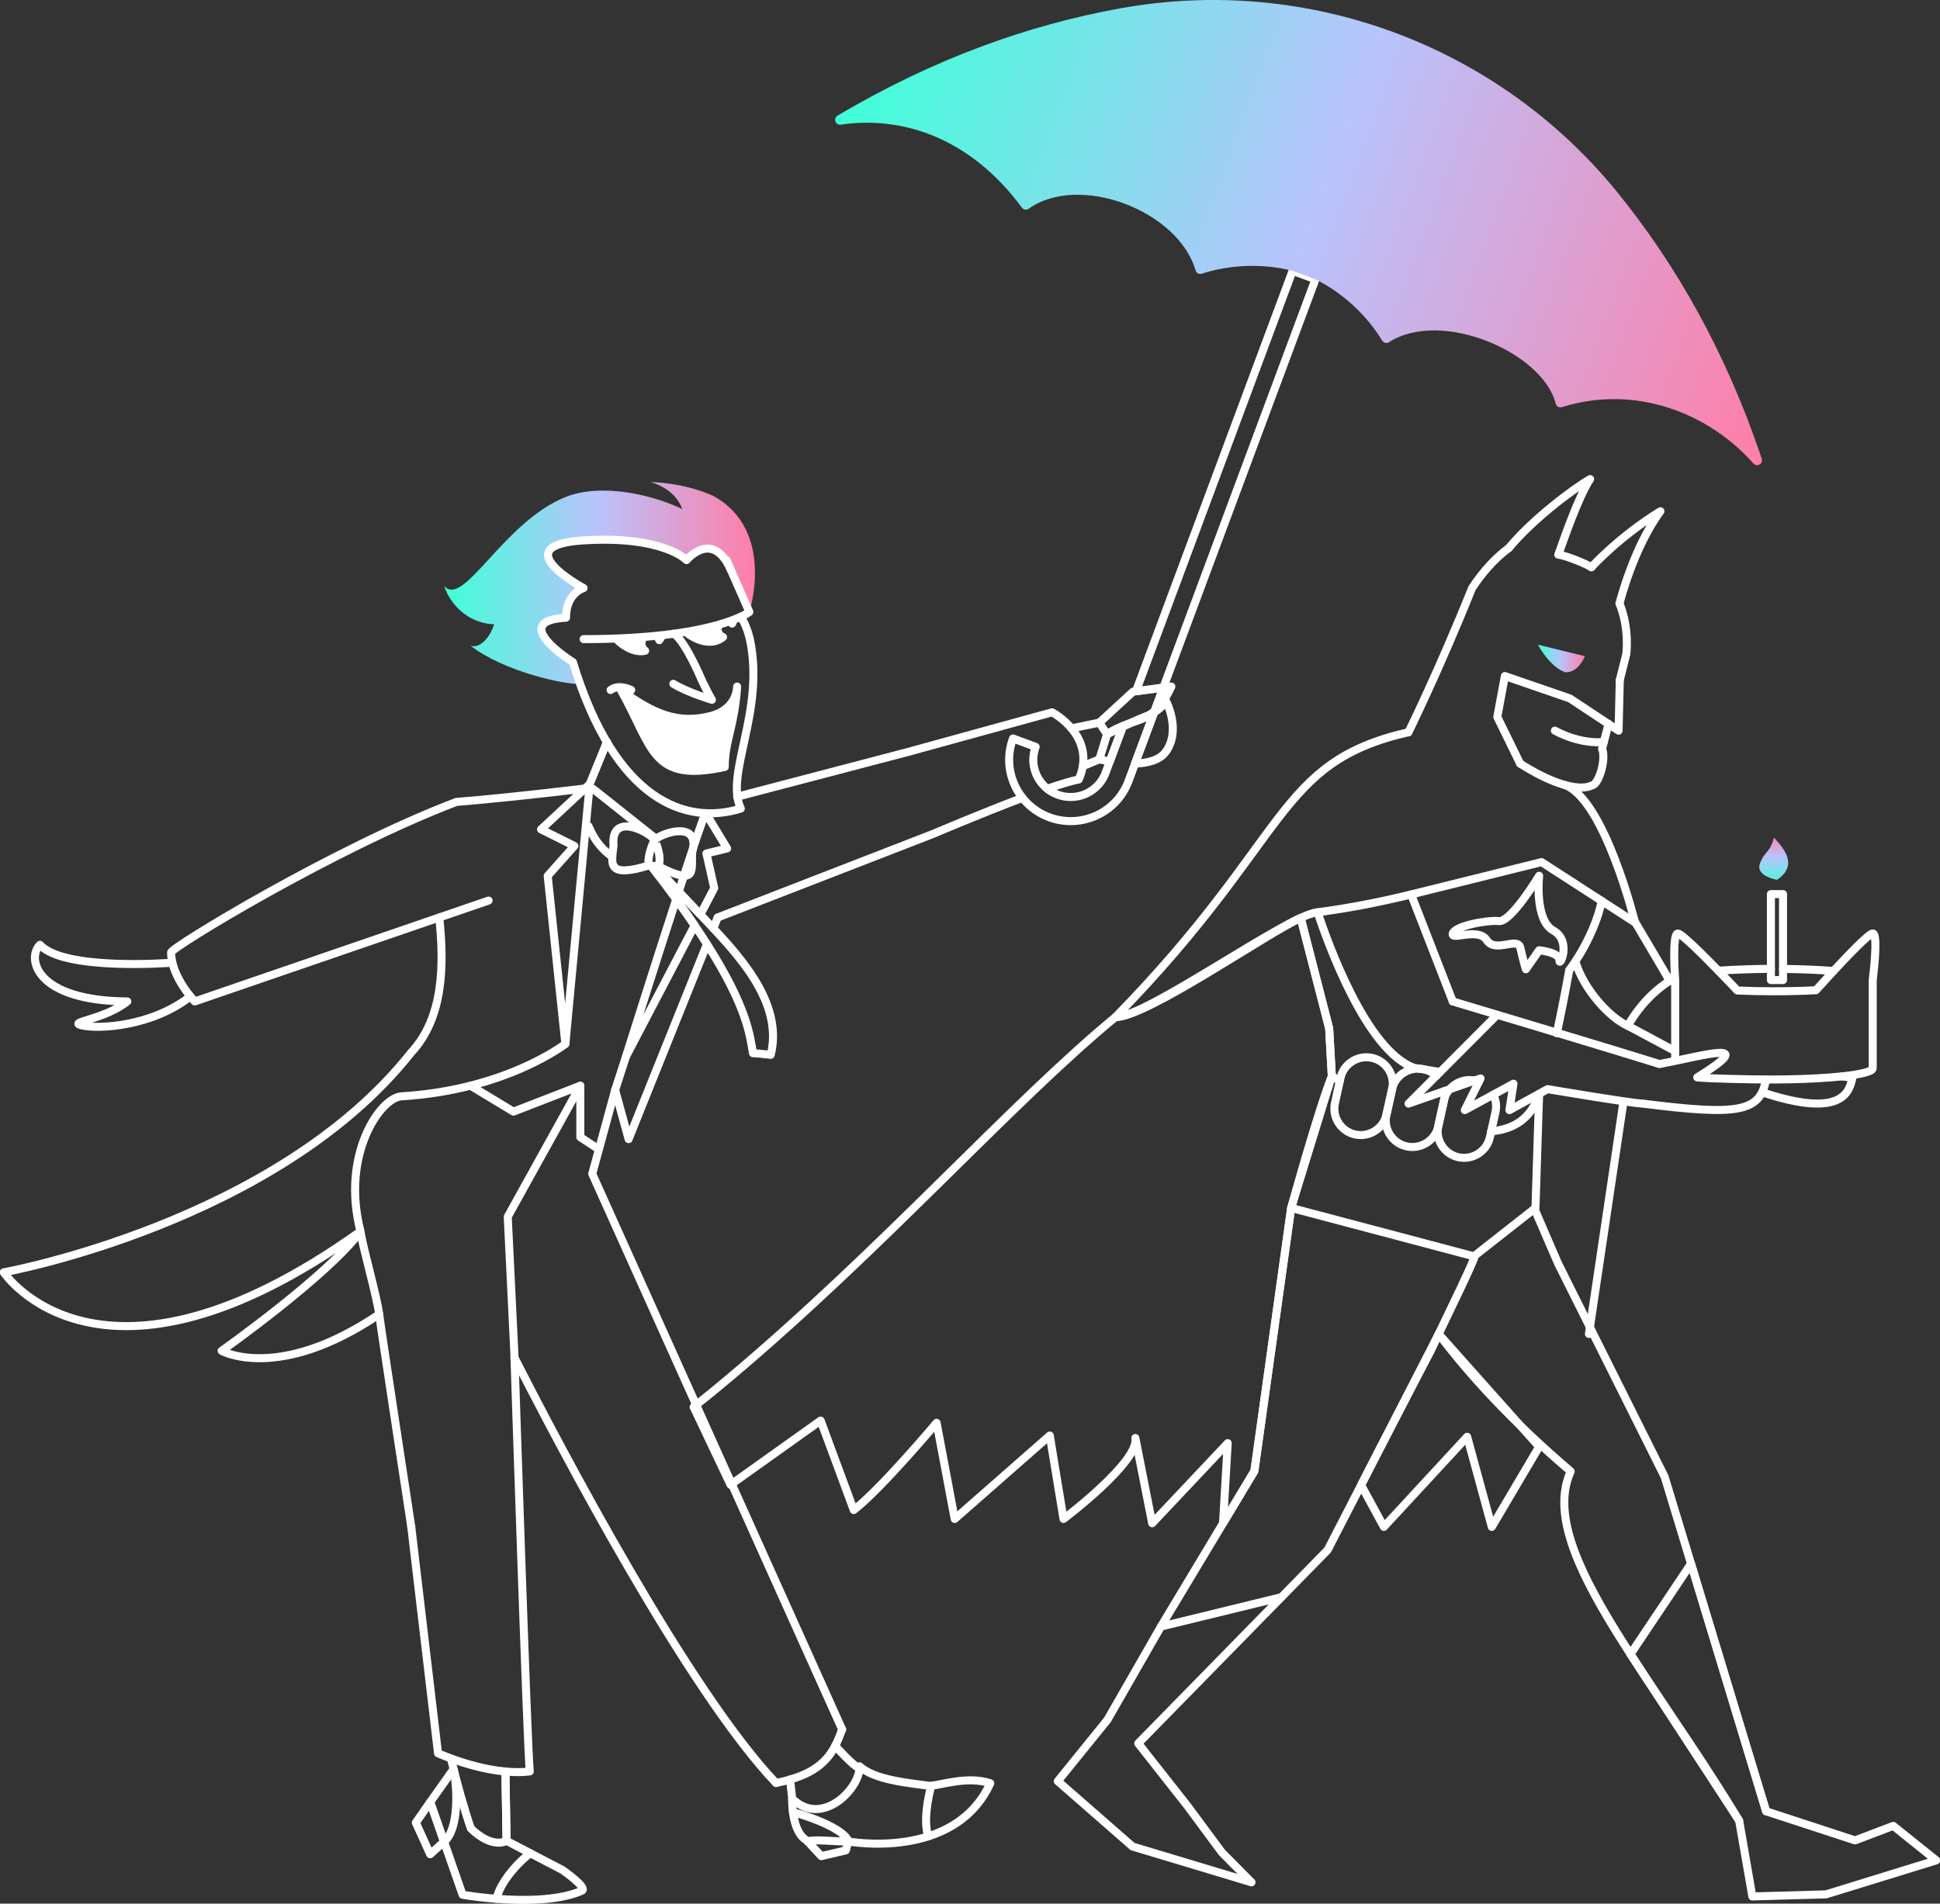 <svg width="484" height="475" fill="none" xmlns="http://www.w3.org/2000/svg">
  <rect width="100%" height="100%" fill="#333333" stroke="none"/>
  <g clip-path="url(#a)">
    <path d="m107.325 449.657-3.579 5.138 3.579 7.888 3.458-3.133-3.458-9.893ZM123.875 473.797c.85-4.009 5.214-9.007 8.429-11.366M457.442 242.283c-3.355-.261-8.364-.475-12.616-.522M441.826 241.752c-4.57.018-9.495.205-13.111.466" stroke="#fff" stroke-width="2" stroke-miterlimit="10" stroke-linecap="round" stroke-linejoin="round"/>
    <path d="M440.602 269.351c.645.009 1.299.009 1.972.009 1.196 0 2.392-.009 3.542-.037 5.186-.093 9.849-.355 13.466-.746h.009c4.7-.513 7.625-1.222 7.625-2.023V244.54s1.505-11.618 0-11.618c-.915 0-5.962 5.249-9.774 9.352-2.43 2.639-4.374 4.802-4.374 4.802v.009c-3.177.168-6.747.261-10.503.261-3.224 0-6.318-.065-9.13-.196-.57-.606-2.467-2.62-4.729-4.932-4.018-4.131-9.214-9.287-10.111-9.287-1.514 0-.664 11.618-.664 11.618v20.093" stroke="#fff" stroke-width="2" stroke-miterlimit="10" stroke-linecap="round" stroke-linejoin="round"/>
    <path d="M444.835 223.094h-3.019v21.455h3.019v-21.455Z" stroke="#fff" stroke-width="2" stroke-miterlimit="10" stroke-linecap="round" stroke-linejoin="round"/>
    <path d="M443.331 219.542s-5.466-.923-4.242-4.121c1.224-3.198 2.448-2.471 3.485-6.424 2.832 3.021 5.944 7.067.757 10.545Z" fill="url(#b)"/>
    <path d="M359.273 330.674v1.138c-.121-.149-.234-.289-.355-.438v-.01c.131-.242.243-.466.355-.69Z" fill="url(#c)"/>
    <path d="m339.574 370.553 5.682 10.443 20.783-22.49 6.14 22.49 11.812-20-25.063-28.14-19.354 37.697ZM390.271 195.831c9.999 3.403 17.643 34.359 17.643 34.359l-23.316-15.077s-30.025 7.45-32.539 8.075c-7.149 1.753-15.129 3.375-23.334 4.447-.103.01-.205.019-.308.038-7.485.96-42.678 26.368-50.089 26.079 43.79-44.821 39.837-63.459 73.049-71.04M367.732 313.472l-.019.009M126.1 442.506l.28 16.83 5.925 3.095 8.018 4.177s6.448 4.476 4.822 5.185c-10.214 4.456-29.735.997-29.735.997l-8.084-23.133s4.439-6.265 5.841-8.242M372.029 282.302c5.448-.495 9.85-3.021 11.794-8.961" stroke="#fff" stroke-width="2" stroke-miterlimit="10" stroke-linecap="round" stroke-linejoin="round"/>
    <path d="m324.502 229.043 7.102 27.543.664 11.944s.719.457 1.999 1.203M391.495 242.097c-.822 4.634-2.14 11.338-3.102 15.711" stroke="#fff" stroke-width="2" stroke-miterlimit="10" stroke-linecap="round" stroke-linejoin="round"/>
    <path d="m332.266 268.53-10.139 32.876 37.146 9.837 8.438 2.238.019-.009 15.092-11.86.252-.206.916-28.475" stroke="#fff" stroke-width="2" stroke-miterlimit="10" stroke-linecap="round" stroke-linejoin="round"/>
    <path d="M342.304 263.971c-3.551-.784-7.093 1.473-7.869 5.007l-.168.755-1.215 5.492c-.785 3.533 1.477 7.067 5.018 7.85 3.542.784 7.084-1.473 7.869-5.007l.458-2.079.925-4.168c.103-.475.159-.951.159-1.417 0-3.021-2.112-5.753-5.177-6.433Z" stroke="#fff" stroke-width="2" stroke-miterlimit="10" stroke-linecap="round" stroke-linejoin="round"/>
    <path d="M360.405 273.295c0 .261-.018.531-.046.802 0 .009-.01.028-.01.046-.028.187-.065.382-.103.569l-1.317 5.949-.075.345c-.037.177-.084.345-.131.512-1.009 3.264-4.401 5.278-7.793 4.532-3.57-.793-5.841-4.345-5.056-7.907l1.392-6.294c.785-3.561 4.355-5.827 7.925-5.044 1.215.271 2.28.858 3.121 1.66-2.747 2.741-5.233 5.231-6.906 6.909 2.252-.793 5.579-1.949 8.915-3.105.056.336.084.681.084 1.026Z" stroke="#fff" stroke-width="2" stroke-miterlimit="10" stroke-linecap="round" stroke-linejoin="round"/>
    <path d="M373.254 276.083c0 .466-.056.941-.159 1.417l-1.065 4.802-.318 1.445c-.785 3.534-4.317 5.79-7.868 5.007-3.327-.737-5.523-3.907-5.131-7.217 0 0 0-.009.01-.019.018-.205.056-.41.102-.615l.056-.261 1.327-5.986c.038-.177.085-.345.141-.513 0-.018.009-.037.009-.046.28-.868.72-1.641 1.29-2.294 1.495-1.744 3.859-2.648 6.251-2.182h.01c.056 0 .112.019.168.028.308.065.607.159.888.27l-3.523 7.087 7.102-3.86c.458.895.71 1.902.71 2.937ZM388.795 138.386c2.532.42 7.382 2.536 8.223 3.152h.028M376.431 136.736c-3.56 2.639-6.597 6.098-9.167 9.986-8.383 20.848-15.877 35.99-15.877 35.99M404.045 150.582c2.607 6.48 1.673 12.718 1.673 12.718s-.664 2.676-1.608 6.377v.01M401.307 180.661c-.579 2.266-1.14 4.41-1.617 6.173 1.084 2.508-.747 8.783-2.467 9.128-2.775 1.37-7.896.112-13.643-2.9-1.421-.746-2.86-1.594-4.327-2.517h-.009l-.01-.01" stroke="#fff" stroke-width="2" stroke-miterlimit="10" stroke-linecap="round" stroke-linejoin="round"/>
    <path d="m395.392 163.738-11.718-2.881s2.897 5.52 6.822 6.89c3.373.168 4.896-4.009 4.896-4.009Z" fill="url(#d)"/>
    <path d="m379.253 190.544-5.7-11.645 1.887-10.21 16.204 5.585 12.167 8.047.3-12.644M376.432 136.736c5.999-7.217 15.951-14.676 20.278-17.194-2.944 4.448-6.551 15.049-7.924 18.844M397.018 141.547s6.831-7.59 17.231-13.977c-6.784 9.175-10.213 23.021-10.213 23.021" stroke="#fff" stroke-width="2" stroke-miterlimit="10" stroke-linecap="round" stroke-linejoin="round"/>
    <path d="M400.13 185.137s-5.42.801-12.214-2.816M483.065 464.203l-27.502 8.485-18.381.522-3.29-18.909c-.028-.047-.056-.103-.093-.149l-23.624-36.196c-.159-.224-.308-.457-.458-.69 0-.009-.009-.019-.009-.028-.907-1.361-1.785-2.704-2.636-4.037-.102-.14-.205-.299-.299-.448l15.111-22.573 18.737 61.781 22.184 7.263 9.532-3.627 10.728 8.606Z" stroke="#fff" stroke-width="2" stroke-miterlimit="10" stroke-linecap="round" stroke-linejoin="round"/>
    <path d="M358.928 332.856v.01c.112.158.224.317.345.466 3.729 4.904 8.103 10.107 13.27 15.561 5.495 5.819 11.906 11.916 19.316 18.247-2.85 6.294-1.682 13.865 1.981 22.536 2.953 7.003 7.532 14.714 12.934 23.077.093.159.196.317.299.448.85 1.333 1.728 2.676 2.635 4.037 0 .009.009.019.009.028.15.224.299.457.458.69 7.336 11.086 15.784 23.207 23.624 36.196.037.046.065.102.093.149M382.822 301.621l5.888 13.631 13.568 27.161 13.018 26.07 6.438 21.203.15.494 18.736 61.78" stroke="#fff" stroke-width="2" stroke-miterlimit="10" stroke-linecap="round" stroke-linejoin="round"/>
    <path d="M356.93 337.08c.701-1.492 1.373-2.89 1.99-4.205v-.009c.122-.252.234-.485.355-.728 4-8.391 6.523-13.426 8.448-18.051l.009-.009M289.636 405.872l-13.354 23.282-12.382 15.291 18.653 16.308 29.679 8.932-7.373-7.44-8.607-11.618-12.288-15.608 35.735-36.485 8.662-8.848 2.86-2.919s7.261-14.107 14.232-27.599c4.775-9.23 9.411-18.163 11.476-22.088" stroke="#fff" stroke-width="2" stroke-miterlimit="10" stroke-linecap="round" stroke-linejoin="round"/>
    <path d="m319.699 398.534-30.062 7.338 9.728-16.186 13.587-22.62 1.103-7.898 6.373-45.65 1.701-12.112M391.494 242.106c1.523-2.079 3.327-4.867 4.925-8.214v-.01c1.336-2.769 2.458-5.706 3.196-9.063M328.725 227.635c2.345 7.124 12.12 34.648 24.137 38.835M362.441 249.882c-2.103-5.408-8.261-21.249-10.382-26.694M359.274 267.486l-6.411-1.017M406.129 255.971l-.037-.01c-4.729-2.125-11.037-9.314-12.971-15.813M415.998 243.738l-8.195-13.884v-.018" stroke="#fff" stroke-width="2" stroke-miterlimit="10" stroke-linecap="round" stroke-linejoin="round"/>
    <path d="m417.932 262.283-11.803-6.312-.037-.01M417.932 245.239l-1.934-1.501M439.826 272.614c20.204 6.676 21.587-.466 22.353-3.776-.691 0-1.57-.094-2.579-.261h-.009M360.32 272.269c.44-.158.888-.317 1.327-.466 2.271-.793 4.467-1.567 6.252-2.182h.009c.533-.196 1.019-.364 1.468-.522l-.412.82" stroke="#fff" stroke-width="2" stroke-miterlimit="10" stroke-linecap="round" stroke-linejoin="round"/>
    <path d="M362.441 249.882s40.417 12.103 51.575 15.627c11.251-2.144 25.147-6.405 9.42 3.32 2.663.326 13.671.522 17.166.522-1.523 8.195-6.878 9.044-30.95 6.004l.075.019c-3.196-.168-23.054-3.506-23.624-3.608-1.327.727-7.766 4.279-9.523 5.24l1-6.592-5.037 2.732" stroke="#fff" stroke-width="2" stroke-miterlimit="10" stroke-linecap="round" stroke-linejoin="round"/>
    <path d="M358.311 268.465c5.457-5.473 11.952-11.981 15.176-15.208M406.129 255.971s3.691-7.18 10.84-11.478M274.273 180.316l-6.953 1.427M147.07 196.614s-19.101 2.35-33.221 3.488c-30.614 11.645-71.162 36.363-71.162 37.547.009 6.145 5.906 12.233 5.906 12.233l73.302-25.174M274.273 189.472l-4.121 1.707M128.352 338.749c11.606 22.788 43.313 83.076 65.246 106.153M102.606 380.996l-.018-.149c-.028-.14-7.542-49.296-7.99-52.905M112.588 439.131c1.607 6.526 3.243 12.335 4.887 17.118 5.514 5.306 8.906 3.087 8.906 3.087l-.28-16.83" stroke="#fff" stroke-width="2" stroke-miterlimit="10" stroke-linecap="round" stroke-linejoin="round"/>
    <path d="M141.051 260.484s-14.681 11.487-40.912 13.081c-5.242.317-15.157 14.545-10.195 33.688.449 3.608 4.046 15.99 4.663 20.689-25.194 17.035-39.314 9.129-39.314 9.129s26.624-18.835 34.66-29.828C24.959 353.639.934 317.481.934 317.481s68.059-12.326 101.653-54.853c8.205-8.83 8.205-22.07 7.009-33.697M148.014 196.885l15.166 12.046M146.902 206.218c.15.177 1.365 4.429 5.841 7.534M156.162 263.654l-2.691 8.326 3.355 12.261 19.549-48.662M179.049 228.931l-1.084 2.704M151.433 185.09l-4.308 10.564M43.006 240.213s-27.025 2.163-33.044-4.466c-3.327 3.319-1.243 13.986 21.802 14.135-5.906 4.653-14.943 5.082-11.419 5.958 4.149 1.035 17.54.327 27.147-7.207M197.626 448.79s-.252 8.224 3.58 10.387l3.7 3.972 6.121-1.436.617-2.228s26.511 4.932 35.417-14.527c-5.57-1.837-12.092.401-15.008.671-5.345-.727-13.943-1.491-17.606-4.895.29 5.278-9.261 15.487-16.821 8.056Z" stroke="#fff" stroke-width="2" stroke-miterlimit="10" stroke-linecap="round" stroke-linejoin="round"/>
    <path d="M231.567 458.217c-1.205-3.926-.075-9.501.757-12.597M197.832 452.221c2.85.588 12.849 4.028 13.821 7.255-3.084.121-8.41-.635-10.148.009M210.101 431.522v.01c-2.112 5.715-4.364 10.955-16.503 13.361" stroke="#fff" stroke-width="2" stroke-miterlimit="10" stroke-linecap="round" stroke-linejoin="round"/>
    <path d="M208.363 435.644s4.673 5.184 6.084 5.622M197.121 444.035l.505 4.755M102.588 380.847l6.691 56.633s12.615 5.772 22.895 4.532c-.626-5.464-3.878-104.932-3.878-104.932l-1.626-33.473 18.119-32.699-16.699 6.471-10.709-6.471M113.166 441.751c.991 4.345 1.365 14.816-2.383 17.799M183.898 198.806l42.576-11.161 36.006-9.912s11.428 6.005 6.644 16.784c-1.701.289-4.514 1.146-7.84 2.303M179.049 228.931l53.733-20.848s11.821-5.044 22.306-9.007M331.604 256.586c-3.29-12.727-7.102-27.543-7.102-27.543-7.757 3.403-38.763 24.998-46.164 24.709-25.839 21.249-57.742 57.519-96.225 89.929-3.177 2.676-6.205 5.147-9.064 7.394l9.205 19.413c8.924-6.34 22.483-16.019 22.483-16.019l8.261 22.322c6.85-5.296 20.671-21.762 20.671-21.762l4.514 23.99 23.717-20.82 3.43 20.82s19.017-14.312 17.923-20.205l4.196 21.278 18.849-19.991-1.178 19.991 7.831-13.035 9.177-65.66s6.597-23.944 10.139-32.885c-.177-3.096-.448-7.982-.663-11.926Z" stroke="#fff" stroke-width="2" stroke-miterlimit="10" stroke-linecap="round" stroke-linejoin="round"/>
    <path d="m210.101 431.532-62.349-138.638 5.728-20.923M147.127 195.654l-6.074 64.83-4.411-41.94 6.644-7.459-8.307-4.14 12.148-11.291ZM286.159 178.666c.664-.252 1.29-.672 1.869-1.175l-.112.308c-1.093.708-2.551 1.454-4.457 2.107-.411.14-.804.28-1.178.41 1.383-.634 2.776-1.24 3.878-1.65ZM328.183 69.697 290.233 171.58l-6.831.913 39.081-104.913 5.7 2.116Z" stroke="#fff" stroke-width="2" stroke-miterlimit="10" stroke-linecap="round" stroke-linejoin="round"/>
    <path d="M439.528 114.461c-8.961-26.75-21.511-48.587-35.968-66.415-29.857-36.783-77.31-54.387-123.997-45.977-22.578 4.065-46.342 12.401-70.601 26.779-1.159.69-.514 2.452.813 2.256 15.793-2.303 32.548 3.599 45.201 20.736.393.531 1.131.634 1.673.242 12.503-8.914 37.286.354 41.641 15.431.187.662.916.988 1.57.774 6.429-2.098 14.653-2.732 22.614-.718l5.71 2.116c7.345 3.664 13.139 9.501 16.634 15.282.355.587 1.112.811 1.682.438 13.111-8.438 38.482 2.573 41.632 15.348.168.68.887 1.044 1.551.839 18.531-5.818 36.856 1.678 47.743 14.042.897 1.016 2.523.084 2.102-1.175Z" fill="url(#e)"/>
    <path d="M283.459 179.906c-1.299.438-2.374.848-3.271 1.212l-3.317 8.895-1.047 2.816c-1.794 4.802-7.139 7.245-11.952 5.454a9.257 9.257 0 0 1-2.588-1.463c-3.047-2.434-4.336-6.62-2.897-10.462l-5.654-2.088c-1.934 5.184-.85 10.759 2.355 14.806 1.682 2.126 3.953 3.832 6.682 4.848 7.896 2.928 16.736-1.044 19.717-8.885h.01l1.682-4.513 4.738-12.727c-1.094.708-2.552 1.454-4.458 2.107Z" stroke="#fff" stroke-width="2" stroke-miterlimit="10" stroke-linecap="round" stroke-linejoin="round"/>
    <path d="m280.189 181.118-3.318 8.895c-1.57-.27-2.598-.541-2.598-.541l1.916-6.238s.841-.811 4-2.116ZM290.925 187.486c-1.552 2.21-4.645 2.947-7.747 3.04l4.738-12.727c2.289-1.492 3.009-2.835 3.009-2.835s3.775 7.142 0 12.522Z" stroke="#fff" stroke-width="2" stroke-miterlimit="10" stroke-linecap="round" stroke-linejoin="round"/>
    <path d="m283.403 172.493-.738.103-8.392 7.72 1.916 2.919s3.019-1.52 6.056-2.9c.009-.01.028-.019.037-.019 1.383-.634 2.775-1.24 3.878-1.65.664-.252 1.29-.672 1.869-1.175l2.205-5.911-6.831.913Z" stroke="#fff" stroke-width="2" stroke-miterlimit="10" stroke-linecap="round" stroke-linejoin="round"/>
    <path d="M292.233 171.309s-1.683 3.972-4.206 6.182l2.206-5.911 2-.271ZM383.992 218.526s-6.999 11.617-10.027 11.31c-3.028-.308-10.98 1.221-11.522 3.095-.542 1.874 6.307-1.641 8.485 1.669 2.177 3.319 7.737-1.007 8.382 1.93.645 2.937 1.374 5.324 1.374 5.324l3.298-4.736s5.075.447 5.047 2.489c-.038 2.042 3.224-4.792-1.523-7.431-4.738-2.648-3.514-13.65-3.514-13.65Z" stroke="#fff" stroke-width="2" stroke-miterlimit="10" stroke-linecap="round" stroke-linejoin="round"/>
    <path d="m186.954 152.698-4.579-9.808c-4.588-10.415-11.093-2.527-11.093-2.527s-5.719-6.154-25.679-4.923c-19.952 1.231 0 11.907 0 11.907s-4.392 1.23-4.392 7.384c-14.737.83 1.719 11.086 1.719 11.086.168.541 1.635 4.327 1.804 4.858-4 .14-18.924-3.067-27.344-9.557 2.29.793 4.888-2.051 5.888-5.352-5.579-.14-10.597-3.963-12.485-9.594 4.822 5.743 14.681-15.879 30.259-22.135 9.204-3.702 22.269-.401 29.165 3.002-1.888-5.389-7.934-6.741-7.934-6.741s7.934 0 15.55 3.384c15.793 8.541 9.121 29.016 9.121 29.016Z" fill="url(#f)"/>
    <path d="m181.264 139.766 5.691 12.933s-8.635 6.778-41.351 6.778" stroke="#fff" stroke-width="2" stroke-miterlimit="10" stroke-linecap="round" stroke-linejoin="round"/>
    <path d="M184.795 153.901s1.345 1.669 2.28 5.576c3.869 18.061-6.364 33.669-2.252 42.284-13.532 4.187-31.268-1.641-41.894-36.54 0 0-16.456-10.266-1.719-11.087 0-6.153 4.392-7.394 4.392-7.394s-19.961-10.675 0-11.906c19.961-1.231 25.68 4.923 25.68 4.923s6.504-7.898 11.083 2.517M169.441 158.377l-.664.186" stroke="#fff" stroke-width="2" stroke-miterlimit="10" stroke-linecap="round" stroke-linejoin="round"/>
    <path d="M179.077 157.37c-.065-.41-.009-.821.149-1.175l-7.419 2.07.009.009c.215.159 5.018 3.627 8.569.69-.663-.251-1.187-.839-1.308-1.594ZM182.655 155.597c.056-.13.103-.26.159-.4l-.466.131c.102.083.214.167.307.269ZM163.975 158.927c.224.224.392.494.514.802.186-.28.373-.569.56-.895l-1.074.093ZM160.03 160.548c0-.485.15-.932.402-1.296l-6.28.56c.468.475 3.589 3.3 6.803 2.573-.56-.42-.925-1.082-.925-1.837Z" fill="#fff" stroke="#fff" stroke-width="2" stroke-miterlimit="10" stroke-linecap="round" stroke-linejoin="round"/>
    <path d="M157.481 172.176s-3.093-1.594-5.149 0" stroke="#fff" stroke-width="2" stroke-miterlimit="10" stroke-linecap="round" stroke-linejoin="round"/>
    <path d="M177.309 178.656c6.701-1.715 6.589-7.347 6.589-7.347-.617 9.828-3.084 13.455-3.084 20.075-18.326 4-17.765-4.7-25.914-19.208 8.252 6.117 14.401 8.532 22.409 6.48Z" fill="#fff" stroke="#fff" stroke-width="2" stroke-miterlimit="10" stroke-linecap="round" stroke-linejoin="round"/>
    <path d="M167.992 158.144s1.738.046 6.112 9.352c2.056 4.792 3.513 7.123 3.513 7.123s-6.055-1.799-9.625-3.99M168.703 224.391c1.691 2.312 3.224 4.484 4.607 6.526l-17.148 32.737s6.869-21.781 12.541-39.263ZM176.245 212.969l1.944 8.634-3.458 6.601c-1.999-2.107-3.84-4.037-5.401-5.716.439-1.361.869-2.685 1.299-3.962.832-2.564 1.626-4.942 2.318-7.031 1.738-5.146 2.943-8.531 3.139-8.587l5.318 8.792-5.159 1.269Z" stroke="#fff" stroke-width="2" stroke-miterlimit="10" stroke-linecap="round" stroke-linejoin="round"/>
    <path d="M164.285 216.185c9.868 5.045 8.092 1.045 8.41-3.515 2.15-7.879-7.065-5.109-9.373-3.123 0-.01 1.925 4.018.963 6.638ZM163.322 209.537c-1.926-2.359-10.971-6.75-10.252 1.38-.495 4.55-1.822 8.271 8.784 5.045-.476-2.742 1.468-6.425 1.468-6.425Z" stroke="#fff" stroke-width="2" stroke-miterlimit="10" stroke-linecap="round" stroke-linejoin="round"/>
    <path d="M178.489 232.204c-.178-.187-.355-.382-.523-.569-1.112-1.184-2.196-2.331-3.234-3.431-1.999-2.107-3.84-4.037-5.401-5.716-3.093-3.31-5.112-5.622-5.046-6.303l-1.916-.168c2.327 2.975 4.43 5.763 6.336 8.373 1.691 2.313 3.224 4.485 4.607 6.527 1.112 1.632 2.14 3.189 3.065 4.662 10.027 15.748 10.709 22.76 11.476 27.217 3.317.196.308.028 4.438.401 2.944-11.907-6.195-22.816-13.802-30.993ZM144.781 270.908v12.848l4.495 2.947M396.41 332.856l8.551-57.491" stroke="#fff" stroke-width="2" stroke-miterlimit="10" stroke-linecap="round" stroke-linejoin="round"/>
  </g>
  <defs>
    <linearGradient id="b" x1="442.584" y1="222.71" x2="442.396" y2="204.077" gradientUnits="userSpaceOnUse">
      <stop offset=".081" stop-color="#3FFFD8"/>
      <stop offset=".489" stop-color="#B9C3FC"/>
      <stop offset=".788" stop-color="#FF7EA7"/>
    </linearGradient>
    <linearGradient id="c" x1="358.921" y1="331.24" x2="359.272" y2="331.24" gradientUnits="userSpaceOnUse">
      <stop stop-color="#3FFFD8"/>
      <stop offset=".489" stop-color="#B9C3FC"/>
      <stop offset="1" stop-color="#FF7EA7"/>
    </linearGradient>
    <linearGradient id="d" x1="383.674" y1="164.304" x2="395.391" y2="164.304" gradientUnits="userSpaceOnUse">
      <stop stop-color="#3FFFD8"/>
      <stop offset=".489" stop-color="#B9C3FC"/>
      <stop offset="1" stop-color="#FF7EA7"/>
    </linearGradient>
    <linearGradient id="e" x1="219.524" y1="-.306" x2="450.53" y2="85.744" gradientUnits="userSpaceOnUse">
      <stop stop-color="#3FFFD8"/>
      <stop offset=".489" stop-color="#B9C3FC"/>
      <stop offset="1" stop-color="#FF7EA7"/>
    </linearGradient>
    <linearGradient id="f" x1="110.79" y1="145.486" x2="188.353" y2="145.486" gradientUnits="userSpaceOnUse">
      <stop stop-color="#3FFFD8"/>
      <stop offset=".489" stop-color="#B9C3FC"/>
      <stop offset="1" stop-color="#FF7EA7"/>
    </linearGradient>
    <clipPath id="a">
      <path fill="#fff" d="M0 0h484v475H0z"/>
    </clipPath>
  </defs>
</svg>
